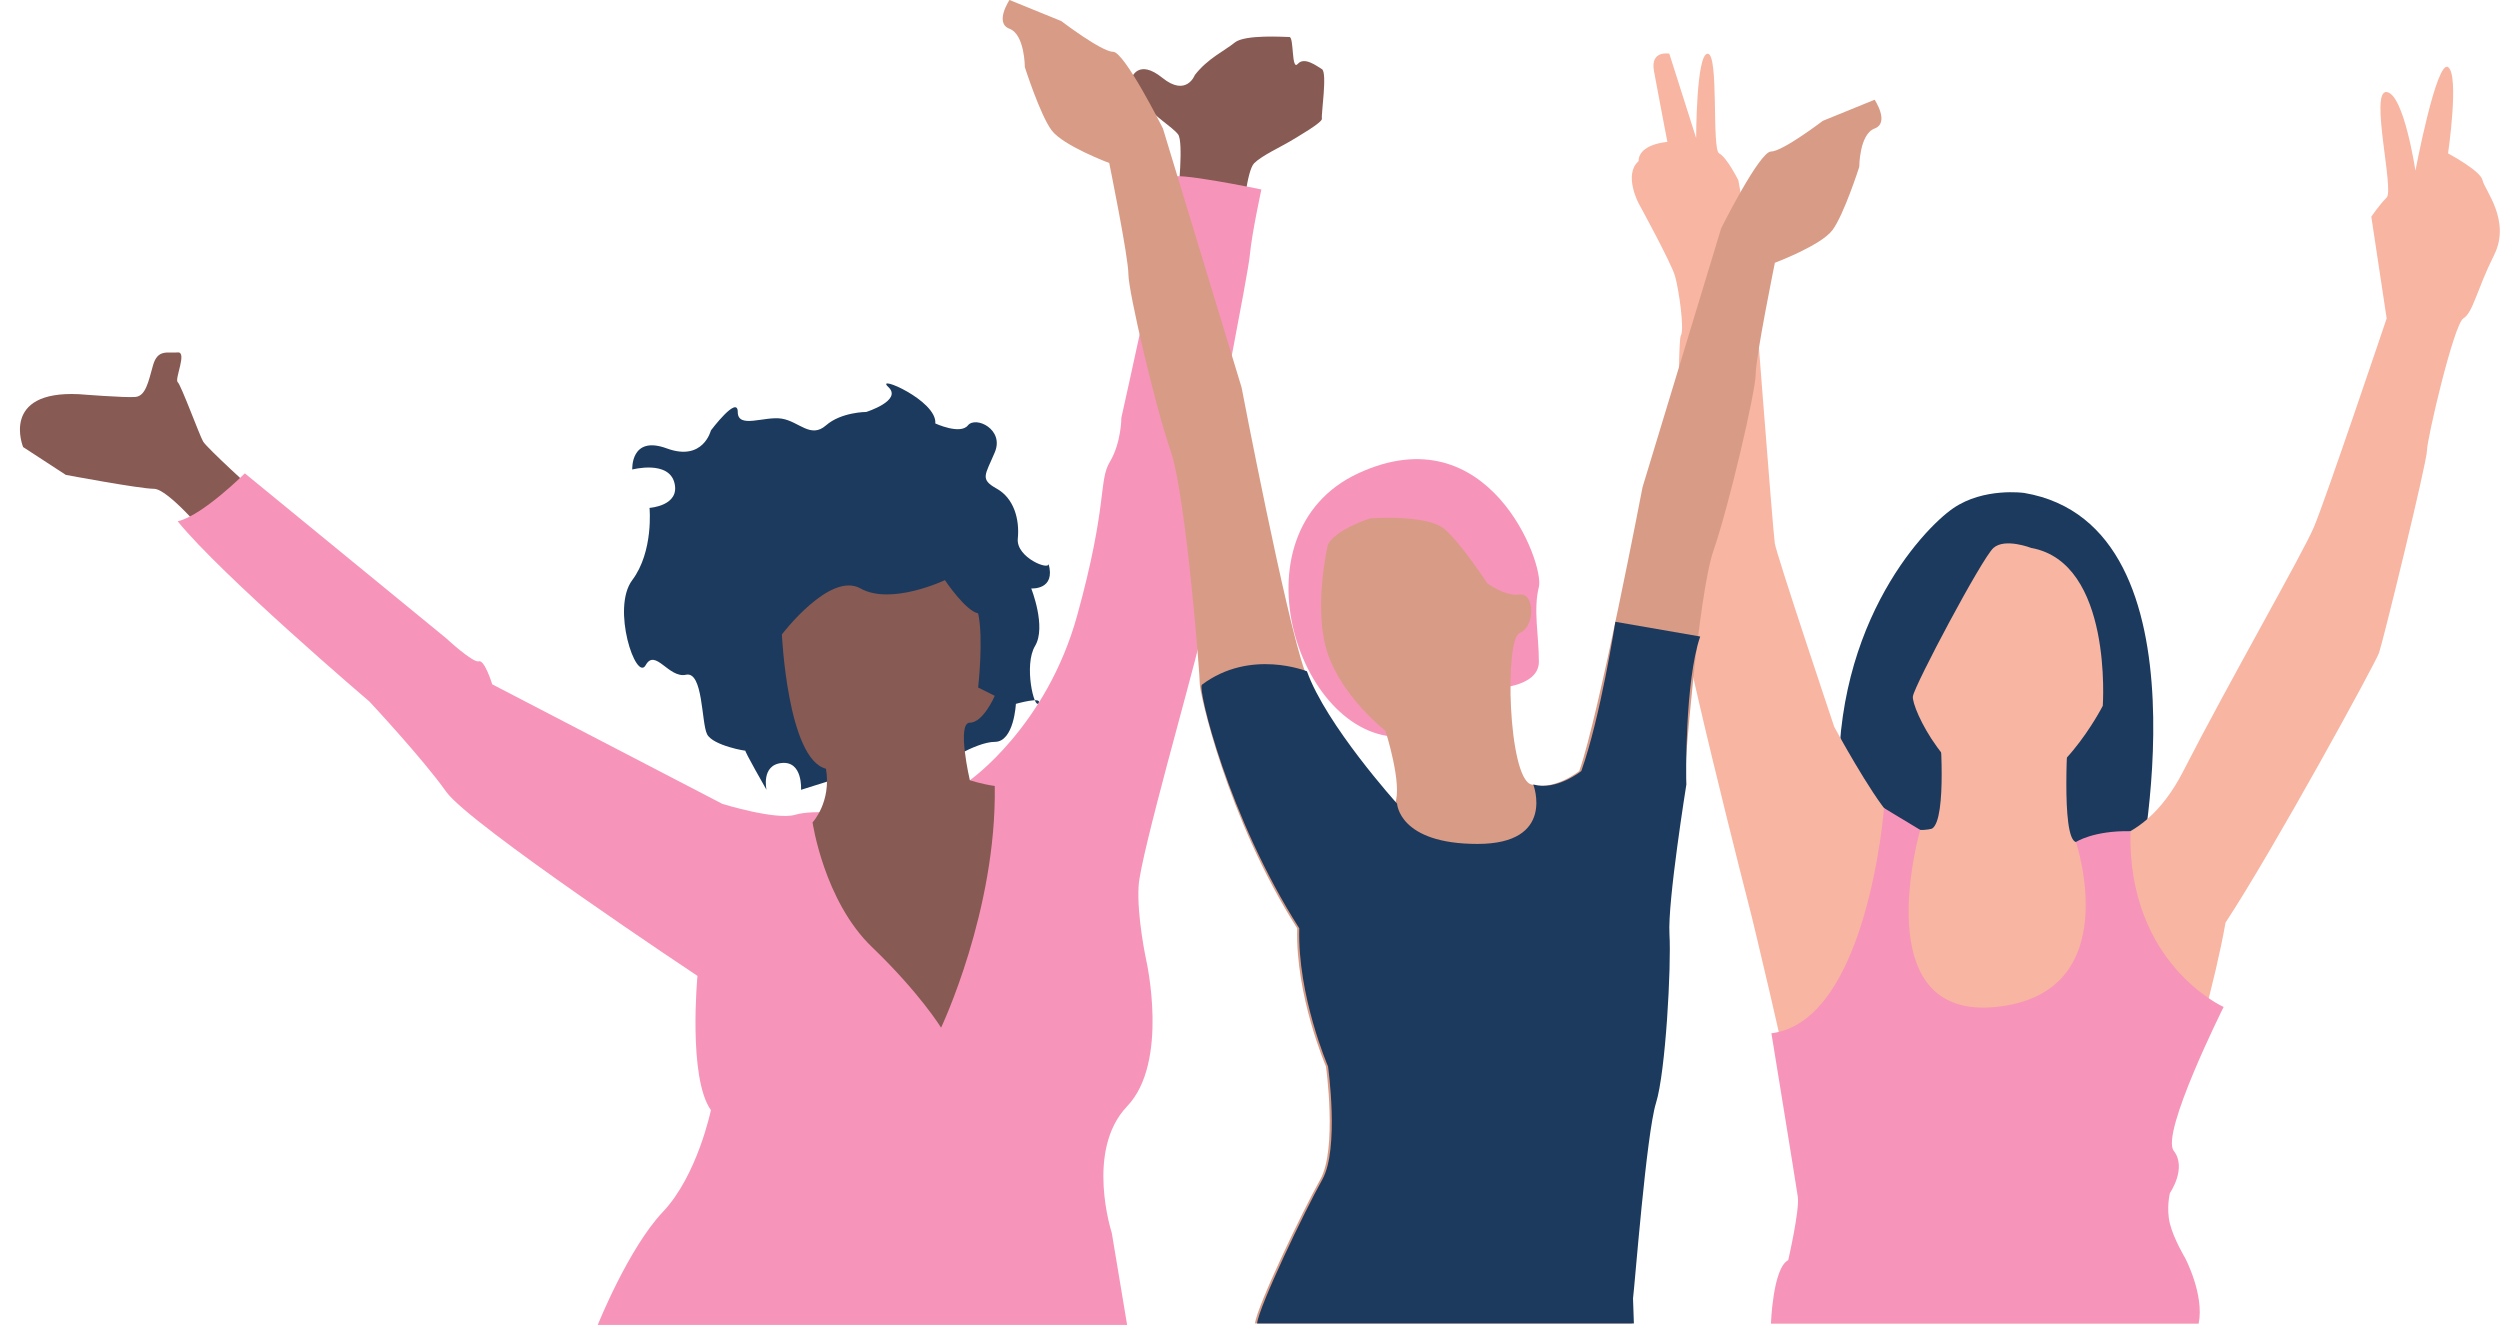 <?xml version="1.0" encoding="UTF-8"?><svg xmlns="http://www.w3.org/2000/svg" xmlns:xlink="http://www.w3.org/1999/xlink" height="259.1" preserveAspectRatio="xMidYMid meet" version="1.0" viewBox="-3.9 -0.0 488.9 259.1" width="488.9" zoomAndPan="magnify"><defs><clipPath id="a"><path d="M 30 34 L 243 34 L 243 259.109 L 30 259.109 Z M 30 34"/></clipPath><clipPath id="b"><path d="M 315 10 L 484.969 10 L 484.969 259 L 315 259 Z M 315 10"/></clipPath></defs><g><g id="change1_1"><path d="M 229.758 14.676 C 229.758 14.676 228.125 19.027 223.41 15.219 C 218.691 11.41 217.422 15.219 217.422 15.219 C 217.422 15.219 219.961 19.211 220.688 20.844 C 221.41 22.477 225.406 24.836 226.492 26.285 C 227.582 27.738 226.492 38.078 226.492 38.078 L 239.191 41.887 C 239.191 41.887 239.918 33.359 241.371 31.91 C 242.82 30.457 246.812 28.582 248.262 27.707 C 249.715 26.828 254.793 23.93 254.613 23.199 C 254.43 22.477 255.711 14.191 254.617 13.523 C 253.523 12.859 251.168 11.047 249.895 12.496 C 248.625 13.949 249.172 7.238 248.262 7.238 C 247.355 7.238 239.555 6.691 237.559 8.324 C 235.562 9.957 232.297 11.41 229.758 14.676" fill="#875a53"/></g><g id="change1_2"><path d="M 11.508 77.086 C 11.508 77.086 20.578 77.809 22.574 77.629 C 24.57 77.449 25.113 74.727 26.02 71.461 C 26.93 68.195 28.926 69.102 30.848 68.922 C 32.77 68.738 30.195 74.184 30.848 74.727 C 31.5 75.27 35.094 85.066 35.816 86.336 C 36.543 87.605 46.156 96.316 46.156 96.316 L 36.363 104.48 C 36.363 104.48 28.926 95.59 26.203 95.59 C 23.48 95.59 8.969 92.867 8.969 92.867 L 0.621 87.426 C 0.621 87.426 -3.914 76.359 11.508 77.086" fill="#875a53"/></g><g id="change2_1"><path d="M 287.664 134.656 C 287.664 134.656 297.043 134.656 297.043 129.406 C 297.043 124.156 295.918 119.277 297.043 114.777 C 298.168 110.277 287.289 80.789 261.785 92.531 C 236.277 104.273 250.449 146.035 271.16 144.035 C 291.875 142.031 287.664 134.656 287.664 134.656" fill="#f794b9"/></g><g clip-path="url(#a)" id="change2_3"><path d="M 112.992 259.109 C 151.629 259.109 216.52 259.109 216.52 259.109 L 213.52 241.105 C 213.52 241.105 208.27 224.977 216.52 216.348 C 224.773 207.723 220.27 187.84 220.27 187.84 C 220.27 187.84 218.395 179.215 218.77 173.211 C 219.145 167.211 229.273 131.953 230.773 125.199 C 232.273 118.449 233.023 93.691 233.398 89.566 C 233.773 85.441 240.152 53.934 240.527 49.805 C 240.902 45.68 242.777 37.055 242.777 37.055 C 242.777 37.055 224.773 33.301 225.148 34.801 C 225.523 36.301 215.395 81.688 215.395 81.688 C 215.395 81.688 215.395 86.566 213.145 90.316 C 210.895 94.066 212.77 98.57 206.766 120.324 C 200.766 142.078 185.762 152.582 185.762 152.582 L 163.258 159.332 C 163.258 159.332 155.379 158.211 151.629 159.332 C 147.879 160.457 137.375 157.211 137.375 157.211 L 92.363 133.828 C 92.363 133.828 90.863 128.953 89.738 129.328 C 88.613 129.703 83.359 124.824 83.359 124.824 L 43.977 92.566 C 43.977 92.566 35.723 100.82 30.848 101.945 C 39.438 112.547 68.355 137.203 68.355 137.203 C 68.355 137.203 78.859 148.457 83.359 154.832 C 87.859 161.207 132.496 190.844 132.496 190.844 C 132.496 190.844 130.621 210.723 135.125 217.098 C 135.125 217.098 132.496 229.852 125.746 236.98 C 118.996 244.105 112.992 259.109 112.992 259.109" fill="#f794b9"/></g><g id="change3_1"><path d="M 119.742 113.449 C 123.953 107.84 123.121 99.32 123.121 99.32 C 123.121 99.32 129.121 98.945 127.996 94.441 C 126.871 89.941 119.746 91.816 119.746 91.816 C 119.746 91.816 119.371 85.066 126.496 87.691 C 133.621 90.316 135.125 84.176 135.125 84.176 C 135.125 84.176 140.375 77.188 140.375 80.562 C 140.375 83.938 145.625 81.312 149.004 81.875 C 152.379 82.438 154.629 85.816 157.629 83.188 C 160.629 80.562 165.508 80.562 165.508 80.562 C 165.508 80.562 172.641 78.312 169.824 75.688 C 167.008 73.062 179.387 78.312 179.012 82.812 C 179.012 82.812 183.887 85.066 185.387 83.188 C 186.887 81.312 192.535 83.938 190.648 88.441 C 188.762 92.941 187.668 93.691 191.027 95.566 C 194.391 97.445 195.516 101.57 195.141 105.32 C 194.766 109.07 201.516 111.695 201.141 110.195 C 202.641 115.449 197.766 115.074 197.766 115.074 C 197.766 115.074 200.766 122.574 198.516 126.324 C 196.266 130.078 198.375 138.852 199.199 137.504 C 200.023 136.156 194.766 137.645 194.766 137.645 C 194.766 137.645 194.41 145.078 190.648 145.078 C 186.887 145.078 180.137 149.582 180.137 149.582 L 159.891 152.207 L 152.754 154.457 C 152.754 154.457 153.129 148.832 149.004 149.207 C 144.875 149.582 146 154.457 146 154.457 C 146 154.457 141.5 146.602 141.875 146.777 C 142.25 146.953 135.5 145.828 134.375 143.578 C 133.246 141.328 133.621 131.203 130.246 131.953 C 126.871 132.703 124.246 126.699 122.371 130.078 C 120.496 133.453 115.613 118.949 119.742 113.449" fill="#1b3a5d"/></g><g id="change3_2"><path d="M 391.941 96.398 C 391.941 96.398 384.066 95.273 378.062 99.398 C 372.062 103.523 353.309 123.402 355.934 157.914 C 358.559 192.422 414.074 172.539 414.074 172.539 C 414.074 172.539 429.453 102.773 391.941 96.398" fill="#1b3a5d"/></g><g id="change4_2"><path d="M 393.316 107.152 C 393.316 107.152 388.191 105.152 385.941 107.152 C 383.691 109.152 370.562 133.906 370.188 136.156 C 369.812 138.406 377.312 154.164 387.816 154.914 C 398.32 155.664 407.32 138.031 407.32 138.031 C 407.32 138.031 409.324 110.027 393.316 107.152" fill="#f7b5a2"/></g><g clip-path="url(#b)" id="change4_1"><path d="M 426.074 258.812 C 424.199 255.812 414.074 240.434 414.074 240.434 C 414.074 240.434 427.199 203.676 431.328 180.418 C 440.703 166.164 460.586 129.781 461.336 127.691 C 462.086 125.602 470.711 90.395 470.711 88.145 C 470.711 85.895 475.965 63.387 477.84 62.262 C 479.715 61.137 480.465 56.637 483.84 49.887 C 487.215 43.133 481.965 37.133 481.59 35.258 C 481.215 33.383 474.84 30.004 474.84 30.004 C 474.84 30.004 477.09 14.625 474.84 13.125 C 472.586 11.625 468.461 33.383 468.461 33.383 C 468.461 33.383 466.211 18.379 462.836 18 C 459.461 17.625 464.336 37.133 462.836 38.633 C 461.336 40.133 459.836 42.383 459.836 42.383 L 462.836 62.262 C 462.836 62.262 450.832 97.898 448.582 103.148 C 446.332 108.398 431.703 133.906 423.074 150.785 C 414.449 167.664 402.07 164.664 402.07 164.664 C 399.07 163.914 400.57 142.535 400.57 142.535 L 375.438 142.16 C 375.438 142.16 376.938 160.164 373.938 162.039 C 373.938 162.039 369.438 163.539 365.684 159.414 C 361.934 155.289 354.809 142.16 354.809 142.16 C 354.809 142.16 343.555 108.621 343.18 106.262 C 342.805 103.898 338.68 49.887 338.68 49.887 L 336.051 35.258 C 336.051 35.258 333.801 30.754 332.301 30.004 C 330.801 29.254 332.301 10.5 330.051 10.5 C 327.801 10.5 327.801 27.004 327.801 27.004 L 322.551 10.5 C 322.551 10.5 318.797 9.75 319.547 13.875 C 320.297 18 322.176 27.754 322.176 27.754 C 322.176 27.754 316.547 28.129 316.547 31.504 C 313.547 34.133 316.547 39.758 316.547 39.758 C 316.547 39.758 322.926 51.387 323.676 54.012 C 324.426 56.637 325.551 64.516 324.801 65.641 C 324.051 66.766 324.426 107.648 323.676 112.902 C 322.926 118.152 338.68 179.293 338.68 179.293 C 338.68 179.293 345.055 205.551 347.305 217.555 C 349.555 229.555 352.559 235.934 348.805 244.934 L 342.43 258.812 L 426.074 258.812" fill="#f7b5a2"/></g><g id="change2_2"><path d="M 345.805 246.438 C 345.805 246.438 348.055 236.684 347.68 234.059 C 347.305 231.434 342.516 202.07 342.516 202.07 C 361.355 199.715 364.539 158.023 364.539 158.023 L 371.613 162.293 C 371.613 162.293 360.809 199.547 386.438 196.922 C 412.066 194.297 402.07 164.664 402.07 164.664 C 402.07 164.664 405.445 162.414 412.727 162.543 C 412.125 188.555 430.953 196.922 430.953 196.922 C 430.953 196.922 418.574 221.68 421.199 225.055 C 423.824 228.43 420.449 233.309 420.449 233.309 C 420.449 233.309 419.699 236.309 420.449 239.309 C 421.199 242.309 423.449 246.062 423.449 246.062 C 423.449 246.062 427.199 253.188 426.074 258.812 C 398.695 258.812 342.43 258.812 342.43 258.812 C 342.43 258.812 342.805 247.938 345.805 246.438" fill="#f794b9"/></g><g id="change5_1"><path d="M 315.047 253.938 C 315.422 250.938 317.672 221.68 319.547 215.68 C 321.422 209.676 322.551 189.047 322.176 182.668 C 321.797 176.293 325.48 153.41 325.48 153.41 C 325.391 152.285 328.191 116.277 331.195 107.648 C 334.195 99.023 339.445 76.516 339.445 73.141 C 339.445 69.766 343.195 51.387 343.195 51.387 C 343.195 51.387 352.199 48.008 354.449 45.008 C 356.699 42.008 359.699 32.629 359.699 32.629 C 359.699 32.629 359.699 26.254 362.703 25.129 C 365.703 24.004 362.703 19.504 362.703 19.504 L 352.574 23.629 C 352.574 23.629 344.699 29.629 342.445 29.629 C 340.195 29.629 332.695 44.633 332.695 44.633 L 317.316 95.273 C 317.316 95.273 308.688 140.285 304.938 150.785 C 304.938 150.785 300.043 154.727 295.543 153.41 C 291.031 152.098 290.289 124.906 293.293 123.777 C 296.293 122.652 296.293 115.902 293.293 116.277 C 290.289 116.652 286.914 114.027 286.914 114.027 C 286.914 114.027 282.039 106.523 278.664 103.523 C 275.285 100.523 264.035 101.383 264.035 101.383 C 264.035 101.383 257.281 103.523 255.781 106.523 C 255.781 106.523 252.781 119.277 255.781 127.906 C 258.781 136.531 267.035 142.91 267.035 142.91 C 267.035 142.91 270.41 153.41 268.91 157.164 C 268.91 157.164 255.031 141.785 251.281 131.281 C 247.531 120.777 238.902 75.766 238.902 75.766 L 223.523 25.129 C 223.523 25.129 216.02 10.125 213.77 10.125 C 211.52 10.125 203.645 4.121 203.645 4.121 L 193.516 -0.004 C 193.516 -0.004 190.516 4.496 193.516 5.621 C 196.516 6.75 196.516 13.125 196.516 13.125 C 196.516 13.125 199.516 22.504 201.77 25.504 C 204.02 28.504 213.02 31.879 213.02 31.879 C 213.02 31.879 216.77 50.262 216.77 53.637 C 216.77 57.012 222.023 79.516 225.023 88.145 C 228.023 96.773 230.828 132.781 230.738 133.906 C 230.652 135.031 235.902 159.789 249.781 181.543 C 249.406 194.672 255.406 208.551 255.406 208.551 C 255.406 208.551 257.656 224.68 254.281 230.684 C 250.906 236.684 241.902 255.438 241.527 258.812 L 315.215 258.812 L 315.047 253.938" fill="#d89b86"/></g><g id="change3_3"><path d="M 269.316 157.164 C 269.316 157.164 255.438 141.785 251.688 131.281 C 251.688 131.281 240.641 126.781 231.145 133.906 C 230.242 134.582 236.309 159.789 250.188 181.543 C 249.812 194.672 255.812 208.551 255.812 208.551 C 255.812 208.551 258.062 224.68 254.688 230.684 C 251.312 236.684 242.309 255.438 241.934 258.812 L 315.621 258.812 L 315.453 253.938 C 315.828 250.938 318.078 221.68 319.953 215.68 C 321.828 209.676 322.953 189.047 322.578 182.668 C 322.203 176.293 325.887 153.41 325.887 153.41 C 325.797 152.285 325.594 133.102 328.594 124.477 L 312.004 121.602 C 312.004 121.602 309.094 140.285 305.344 150.785 C 305.344 150.785 300.449 154.727 295.949 153.41 C 295.949 153.41 300.418 165.039 285.039 165.039 C 269.66 165.039 269.316 157.164 269.316 157.164" fill="#1b3a5d"/></g><g id="change1_3"><path d="M 185.762 152.582 C 185.762 152.582 183.137 141.328 185.762 141.328 C 188.387 141.328 190.637 136.078 190.637 136.078 L 187.387 134.453 C 187.387 134.453 188.48 124.848 187.387 119.949 C 184.887 119.449 180.887 113.449 180.887 113.449 C 180.887 113.449 170.383 118.449 164.383 115.074 C 158.379 111.695 149.004 124.074 149.004 124.074 C 149.004 124.074 150.129 148.457 157.629 150.332 C 158.719 156.871 155.004 160.832 155.004 160.832 C 155.004 160.832 157.254 176.215 166.633 185.215 C 176.008 194.219 180.137 200.969 180.137 200.969 C 180.137 200.969 191.012 178.09 190.637 153.707 C 188.012 153.332 185.762 152.582 185.762 152.582" fill="#875a53"/></g></g></svg>